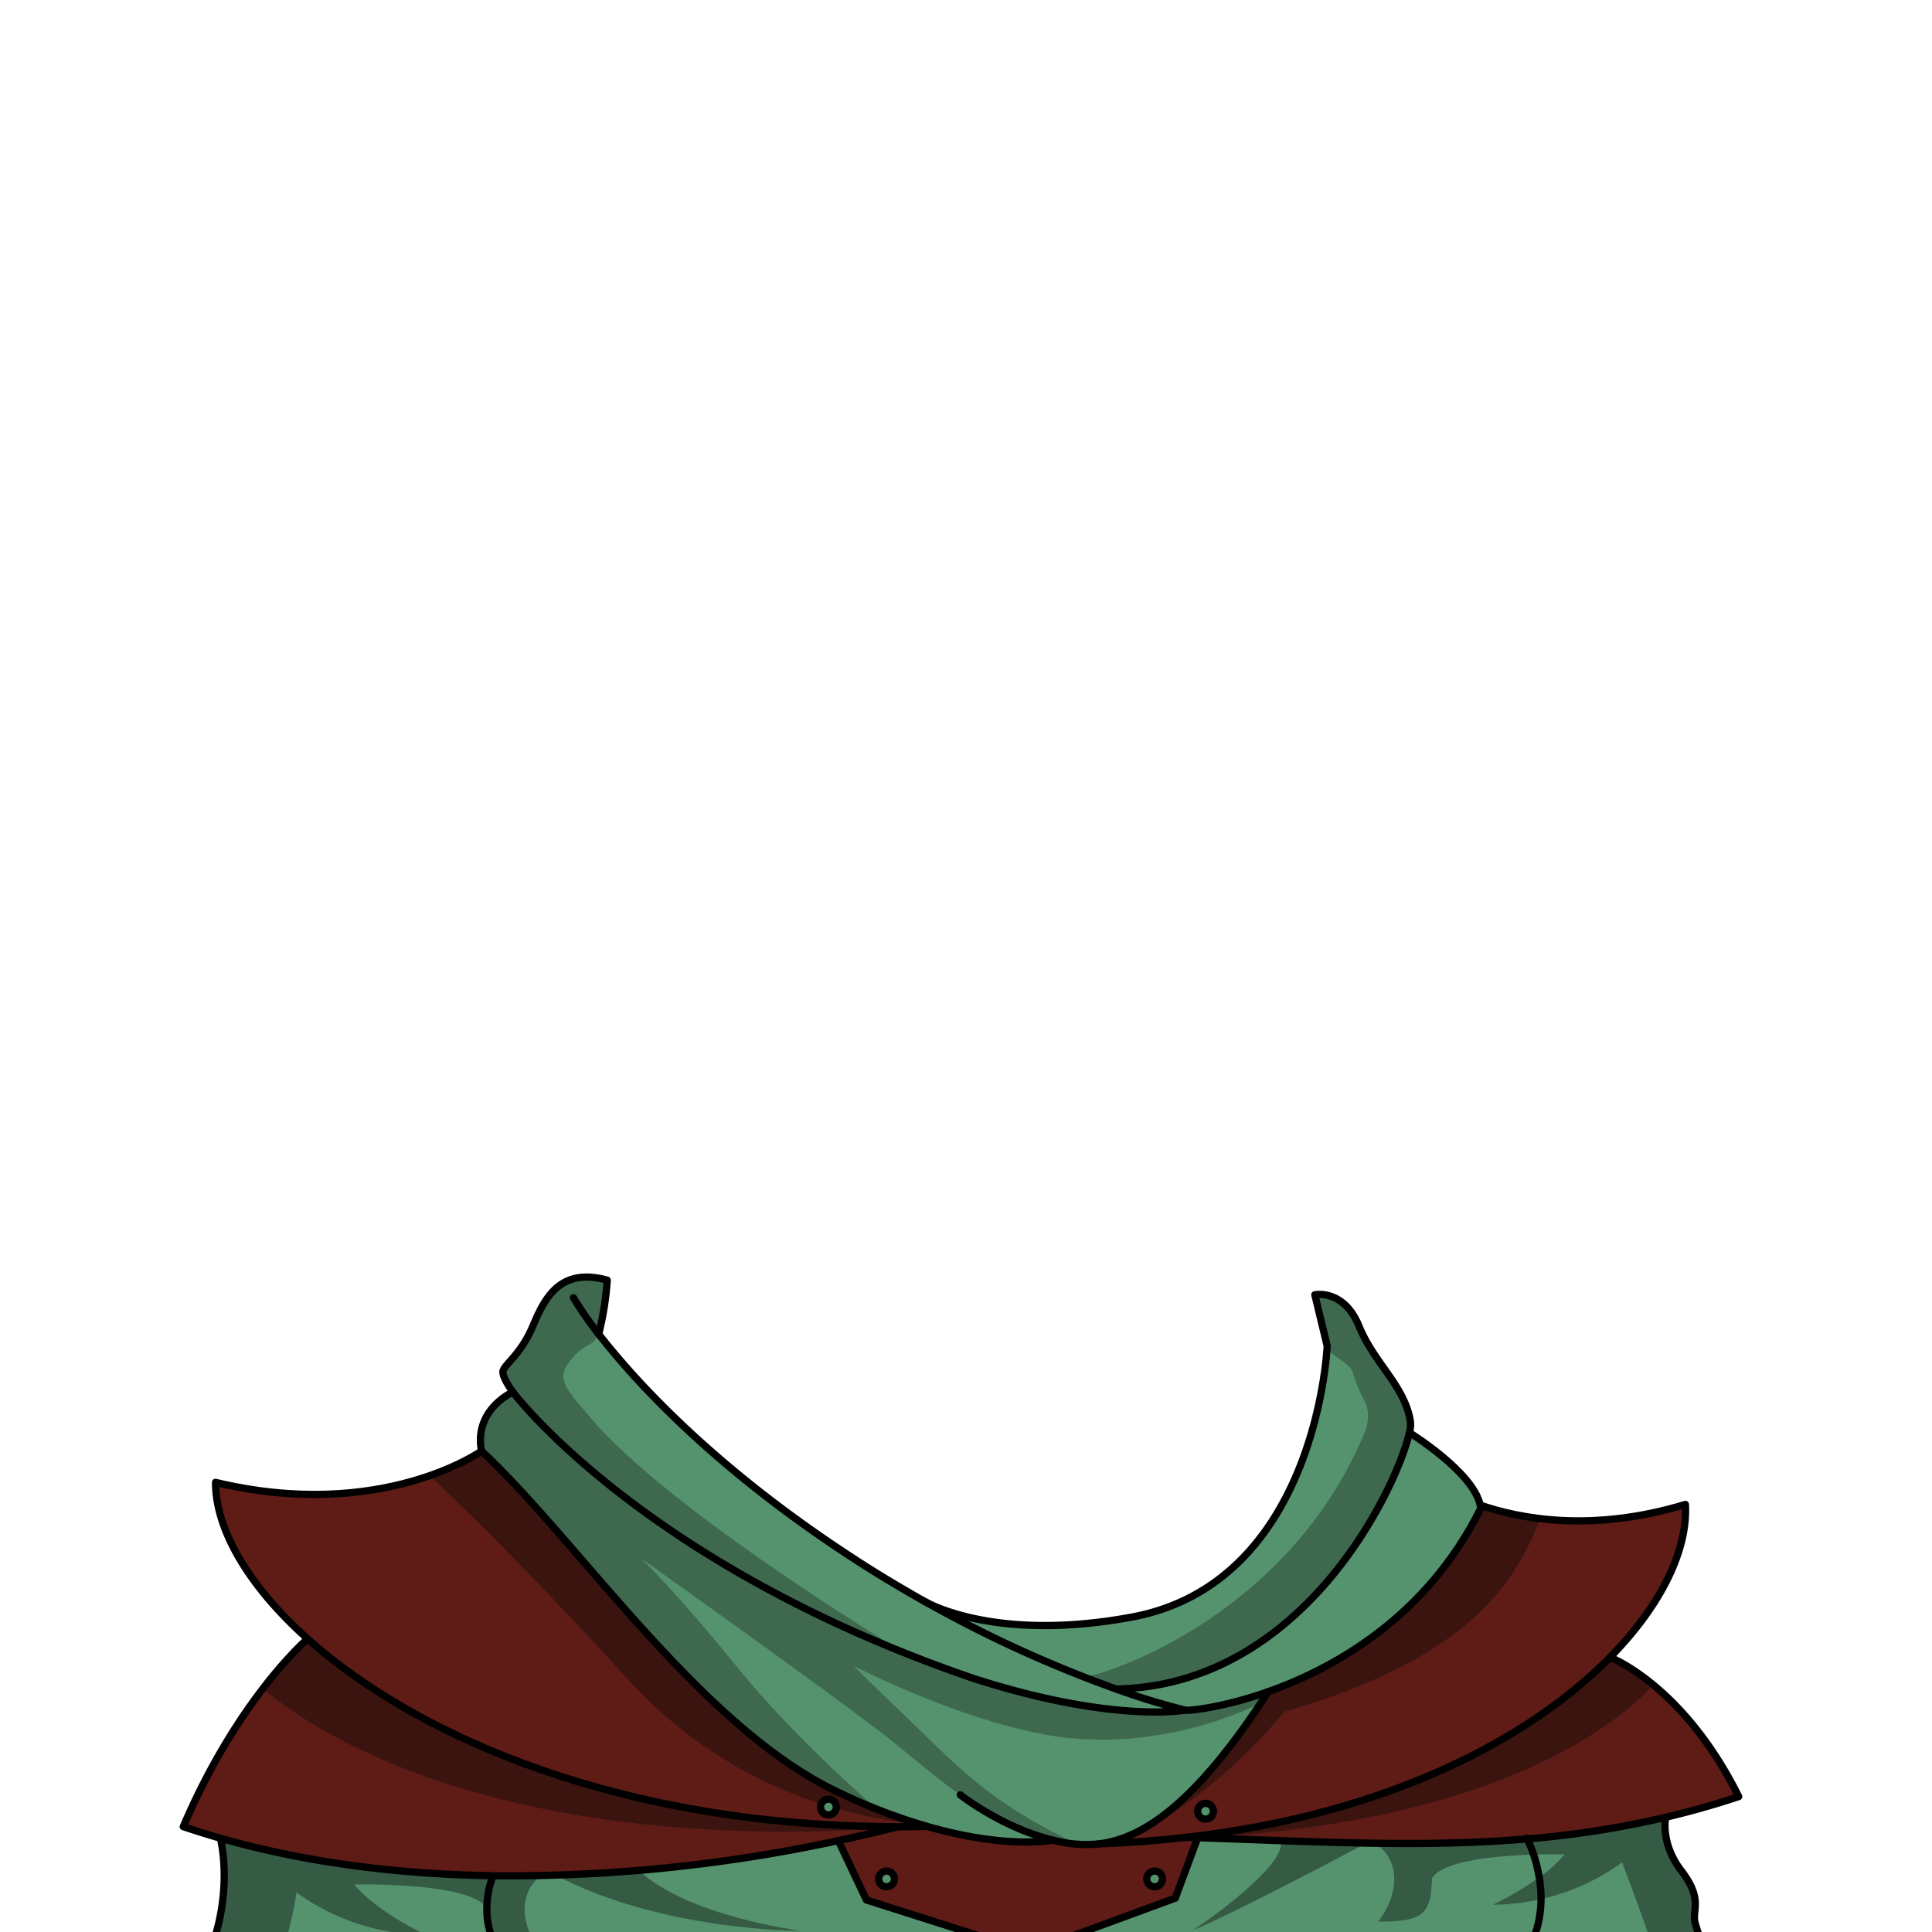 <svg xmlns="http://www.w3.org/2000/svg" viewBox="0 0 432 432">
  <defs>
    <style>.GUNDAN_OTTER_OUTFIT_GUNDAN_OTTER_OUTFIT_26_cls-1{isolation:isolate;}.GUNDAN_OTTER_OUTFIT_GUNDAN_OTTER_OUTFIT_26_cls-2,.GUNDAN_OTTER_OUTFIT_GUNDAN_OTTER_OUTFIT_26_cls-7{fill:#55936e;}.GUNDAN_OTTER_OUTFIT_GUNDAN_OTTER_OUTFIT_26_cls-3{fill:#5f1c16;}.GUNDAN_OTTER_OUTFIT_GUNDAN_OTTER_OUTFIT_26_cls-4,.GUNDAN_OTTER_OUTFIT_GUNDAN_OTTER_OUTFIT_26_cls-5{fill:#070808;mix-blend-mode:multiply;}.GUNDAN_OTTER_OUTFIT_GUNDAN_OTTER_OUTFIT_26_cls-4{opacity:0.3;}.GUNDAN_OTTER_OUTFIT_GUNDAN_OTTER_OUTFIT_26_cls-5{opacity:0.4;}.GUNDAN_OTTER_OUTFIT_GUNDAN_OTTER_OUTFIT_26_cls-6{fill:none;}.GUNDAN_OTTER_OUTFIT_GUNDAN_OTTER_OUTFIT_26_cls-6,.GUNDAN_OTTER_OUTFIT_GUNDAN_OTTER_OUTFIT_26_cls-7{stroke:#000;stroke-linecap:round;stroke-linejoin:round;stroke-width:1.62px;}</style>
  </defs>
  <g class="GUNDAN_OTTER_OUTFIT_GUNDAN_OTTER_OUTFIT_26_cls-1">
    <g id="outfit">
      <path class="GUNDAN_OTTER_OUTFIT_GUNDAN_OTTER_OUTFIT_26_cls-2" d="M269.57,403.2a1.76,1.76,0,1,1-1.76,1.76A1.75,1.75,0,0,1,269.57,403.2Z" />
      <path class="GUNDAN_OTTER_OUTFIT_GUNDAN_OTTER_OUTFIT_26_cls-2" d="M185.25,402.3a1.76,1.76,0,1,1,0,3.51,1.76,1.76,0,0,1,0-3.51Z" />
      <path class="GUNDAN_OTTER_OUTFIT_GUNDAN_OTTER_OUTFIT_26_cls-3" d="M267.81,410.92l-5,13.51-32.65,12-36.41-11.58-6.28-13.27q6.84-1.45,13.4-3.12c2.11,0,4.23,0,6.38-.08,18,5.2,28.22,3.09,28.22,3.09a28.45,28.45,0,0,0,10.3.83q10.14-.36,19.51-1.46h0Z" />
      <path class="GUNDAN_OTTER_OUTFIT_GUNDAN_OTTER_OUTFIT_26_cls-2" d="M331,336.55c0,.25.09.49.13.75-12,24.13-32.54,35.66-47.53,41-10.37,3.67-18.11,4.34-18.57,4.14a154.16,154.16,0,0,1-15.42-4.71c42-.8,62.68-44.89,65.58-57.3C315.16,320.39,329.34,329.11,331,336.55Z" />
      <path class="GUNDAN_OTTER_OUTFIT_GUNDAN_OTTER_OUTFIT_26_cls-2" d="M265,382.4s-15.84,2.94-47.08-7c-6.18-2.1-12-4.31-17.6-6.57-61.21-24.92-85.64-57.54-85.64-57.54s-2.23-3-2.23-4.49,3.93-3.69,6.68-10.23,5.79-11.23,10.14-10.93c.86,2.07,5.2-2.59,6.51.63,1.06,2.65-2,12.53-2,12.53,8.94,11.22,27.71,30.57,56.82,49.51,5.38,3.5,10.64,6.66,15.71,9.53,0,0,.22.14.66.38a276.28,276.28,0,0,0,42.64,19.49A154.16,154.16,0,0,0,265,382.4Z" />
      <path class="GUNDAN_OTTER_OUTFIT_GUNDAN_OTTER_OUTFIT_26_cls-4" d="M200.85,368.75l-.53.06c-61.21-24.92-85.64-57.54-85.64-57.54s-2.23-3-2.23-4.49,3.93-3.69,6.68-10.23,5.79-11.23,10.14-10.93c12.45-2.08,3.42,9,4.72,12.24-.85,2.93-3,2.74-4.78,4.51-5.87,5.82-3.35,7.33,4.56,16.63C153.12,340,200.85,368.75,200.85,368.75Z" />
      <path class="GUNDAN_OTTER_OUTFIT_GUNDAN_OTTER_OUTFIT_26_cls-2" d="M315.16,320.39c-2.9,12.41-23.61,56.5-65.58,57.3q-2.37-.84-5-1.85a278.86,278.86,0,0,1-37.36-17.52c3.68,1.89,18.77,8.31,45.91,3.26,38.71-7.21,42.24-54.35,43.53-60,.1-.4.14-.62.14-.62L294,289.52s6.44-1.38,9.87,7,10.2,13.3,11.5,21.29A7,7,0,0,1,315.16,320.39Z" />
      <path class="GUNDAN_OTTER_OUTFIT_GUNDAN_OTTER_OUTFIT_26_cls-4" d="M315.16,320.39c-2.9,12.41-23.61,56.5-65.58,57.3q-2.37-.84-5-1.85l-.71-1.25c1.52.21,44.41-12.42,61.64-55.2,1.34-6-1.09-5.38-3.14-12.89-1.05-1.72-4.08-3.27-5.71-4.92.1-.4.14-.62.14-.62L294,289.52s6.44-1.38,9.87,7,10.2,13.3,11.5,21.29A7,7,0,0,1,315.16,320.39Z" />
      <path class="GUNDAN_OTTER_OUTFIT_GUNDAN_OTTER_OUTFIT_26_cls-2" d="M283.57,378.26l-1.65,2.53c-15.56,23.39-26.94,30.38-36.17,31.5a24.68,24.68,0,0,1-4.92.08,35.32,35.32,0,0,1-5.38-.91s-10.22,2.11-28.22-3.09a117.32,117.32,0,0,1-11.29-3.88c-2.91-1.16-5.94-2.49-9.12-4-30.52-14.77-57.61-55.92-79.16-76-1.8-9.3,7-13.19,7-13.19s29.08,38.82,103.24,64.11c31.24,10,47.08,7,47.08,7C265.46,382.6,273.2,381.93,283.57,378.26Z" />
      <path class="GUNDAN_OTTER_OUTFIT_GUNDAN_OTTER_OUTFIT_26_cls-4" d="M283.57,378.26l-1.65,2.53c-12.61,6.18-29.74,9.85-45.65,7.49-20.89-3.1-45.14-15.67-45.14-15.67a.63.63,0,0,0-.17-.1c.08.15,1.5,1.66,10.22,10,12.4,11.84,19.26,20.15,39.66,29.8-17.79-2-30.52-14.38-41.62-23.2s-54.72-39.85-55.8-40.61c.46.44,8.08,7.85,21.2,24C178.17,389.22,196,404.44,196,404.44l0,.05c-2.91-1.16-5.94-2.49-9.12-4-30.52-14.77-57.61-55.92-79.16-76-1.8-9.3,7-13.19,7-13.19s29.08,38.82,103.24,64.11c31.24,10,47.08,7,47.08,7C265.46,382.6,273.2,381.93,283.57,378.26Z" />
      <path class="GUNDAN_OTTER_OUTFIT_GUNDAN_OTTER_OUTFIT_26_cls-2" d="M111.74,436.42H47c5.39-14,2.31-25.39,2.31-25.39,19.31,5.52,40.06,8.08,61,8.4v0a20.61,20.61,0,0,0-1.36,7.2h0a17.94,17.94,0,0,0,.31,3.65.13.13,0,0,1,0,.06A15.44,15.44,0,0,0,110,433,14.51,14.51,0,0,0,111.74,436.42Z" />
      <path class="GUNDAN_OTTER_OUTFIT_GUNDAN_OTTER_OUTFIT_26_cls-2" d="M230.14,436.42H111.74A14.51,14.51,0,0,1,110,433a15.44,15.44,0,0,1-.76-2.59.13.13,0,0,0,0-.06,17.94,17.94,0,0,1-.31-3.65h0a20.61,20.61,0,0,1,1.36-7.2v0q5.33.09,10.65,0c1.13,0,2.28,0,3.42-.07,6.21-.18,12.42-.56,18.59-1.08a367.51,367.51,0,0,0,44.56-6.68l6.28,13.27Z" />
      <path class="GUNDAN_OTTER_OUTFIT_GUNDAN_OTTER_OUTFIT_26_cls-5" d="M120.92,436.42c-6.79,0-9.69-.77-11-3.44a9.12,9.12,0,0,1-.76-2.59.13.13,0,0,0,0-.06c-.15-1-.24-2.25-.31-3.65h0c-3.67-5.95-29.61-5.29-29.61-5.29s3.75,5.26,16,11.25a49.84,49.84,0,0,1-28.94-9.48,82.23,82.23,0,0,1-3.15,13.27H47c5.39-14,2.31-25.39,2.31-25.39,19.31,5.52,40.06,8.08,61,8.4q5.33.09,10.65,0C115.91,423.21,116.33,430.49,120.92,436.42Z" />
      <path class="GUNDAN_OTTER_OUTFIT_GUNDAN_OTTER_OUTFIT_26_cls-5" d="M179.18,431.75c-1,0-31.52-.1-54.88-12.42,6.21-.18,12.42-.56,18.59-1.08C153.67,428.39,178.36,431.64,179.18,431.75Z" />
      <path class="GUNDAN_OTTER_OUTFIT_GUNDAN_OTTER_OUTFIT_26_cls-2" d="M381.53,436.42H341.44a23.12,23.12,0,0,0,3.14-11.82,27.61,27.61,0,0,0-.41-4.86,32.09,32.09,0,0,0-1.27-5.08,29.59,29.59,0,0,0-1.31-3.28l-.1-.2c5.05-.42,10.09-1,15.15-1.78l.28,0q7.72-1.19,15.54-3s-1.27,5.77,3.52,12,2.45,8.59,3,11.36A32.09,32.09,0,0,0,381.53,436.42Z" />
      <path class="GUNDAN_OTTER_OUTFIT_GUNDAN_OTTER_OUTFIT_26_cls-2" d="M267.81,410.92c26.57.87,50.23,2.24,73.68.26.75,1.51,6.59,13.92-.05,25.24H230.14l32.65-12Z" />
      <path class="GUNDAN_OTTER_OUTFIT_GUNDAN_OTTER_OUTFIT_26_cls-5" d="M381.53,436.42H369.92c-2.51-7.56-7.2-20-7.2-20a48.77,48.77,0,0,1-18.14,8.22,47.62,47.62,0,0,1-10.8,1.26,68.23,68.23,0,0,0,10.39-6.12,27,27,0,0,0,5.66-5.13s-2.91-.08-6.93.05c-8,.25-20.23,1.28-22.68,5.24h0c-.07,1.4-.15,2.62-.31,3.65a.13.13,0,0,0,0,.06,9.46,9.46,0,0,1-.75,2.59c-1.29,2.67-4.18,3.44-11,3.44,4.58-5.93,5-13.21,0-17q5.31.12,10.64,0c7.62-.12,15.22-.53,22.73-1.28,5.06-.51,10.09-1.16,15.05-2l.28,0q7.72-1.19,15.54-3s-1.27,5.77,3.52,12,2.45,8.59,3,11.36A32.09,32.09,0,0,0,381.53,436.42Z" />
      <path class="GUNDAN_OTTER_OUTFIT_GUNDAN_OTTER_OUTFIT_26_cls-5" d="M266.63,431.53c1,0,14.8-6.65,38.17-19q-9.33-.29-18.59-1.09C288.74,416.6,267.45,431.42,266.63,431.53Z" />
      <path class="GUNDAN_OTTER_OUTFIT_GUNDAN_OTTER_OUTFIT_26_cls-3" d="M265.29,410.83c45.15-5.18,76.9-22.16,94.69-40.26,0,0,16.35,6.18,28.78,31.15-5.5,1.83-10.93,3.35-16.3,4.62a209.22,209.22,0,0,1-31,4.84c-23.45,2-47.11.61-73.68-.26Z" />
      <path class="GUNDAN_OTTER_OUTFIT_GUNDAN_OTTER_OUTFIT_26_cls-5" d="M267.47,410.69l1.09.14c67.09-3.39,93.83-26.22,100.61-33.53a58.93,58.93,0,0,0-8.33-7.37C344.46,388.31,312.84,405.54,267.47,410.69Z" />
      <path class="GUNDAN_OTTER_OUTFIT_GUNDAN_OTTER_OUTFIT_26_cls-3" d="M376.83,336.39a78.84,78.84,0,0,1-32.42,3.19,64.11,64.11,0,0,1-13.44-3c0,.25.09.49.13.75-12,24.13-32.54,35.66-47.53,41-13.77,21.35-24.34,30-33,32.93a24.41,24.41,0,0,1-4.8,1.1c1.59-.06,3.17-.13,4.72-.21h.11q7.56-.4,14.68-1.24h0c45.15-5.18,76.9-22.16,94.69-40.26C371.73,358.64,377.4,346.23,376.83,336.39ZM269.57,406.71a1.76,1.76,0,1,1,1.75-1.75A1.75,1.75,0,0,1,269.57,406.71Z" />
      <path class="GUNDAN_OTTER_OUTFIT_GUNDAN_OTTER_OUTFIT_26_cls-5" d="M344.41,339.58c-5.75,14.76-16.3,31.29-57.22,43.18-16.85,20.32-35,28.61-36.61,29.31l-.11,0v0l.08-.89c8.68-2.92,19.25-11.58,33-32.93,15-5.3,35.5-16.83,47.53-41,0-.26-.09-.5-.13-.75A64.11,64.11,0,0,0,344.41,339.58Z" />
      <path class="GUNDAN_OTTER_OUTFIT_GUNDAN_OTTER_OUTFIT_26_cls-3" d="M200.85,408.45l-1.43.36c-3.91,1-7.91,1.9-12,2.76a349.36,349.36,0,0,1-77.22,7.86c-20.91-.32-41.66-2.88-61-8.4-2.8-.8-5.55-1.66-8.28-2.58a143.35,143.35,0,0,1,17.8-30.88,79.46,79.46,0,0,1,10-11.13C93.5,388.52,139.41,408.48,200.85,408.45Z" />
      <path class="GUNDAN_OTTER_OUTFIT_GUNDAN_OTTER_OUTFIT_26_cls-5" d="M200.85,408.45l-1.43.36C109.2,414.49,69,386.3,58.78,377.57a79.46,79.46,0,0,1,10-11.13C93.5,388.52,139.41,408.48,200.85,408.45Z" />
      <path class="GUNDAN_OTTER_OUTFIT_GUNDAN_OTTER_OUTFIT_26_cls-3" d="M205.82,408a129.43,129.43,0,0,1-19-7.5c-30.52-14.77-57.61-55.92-79.16-76A50.06,50.06,0,0,1,96.09,330c-10.14,3.54-26.59,6.59-47.9,1.47,0,10.39,7.17,23,20.6,35,24.71,22.08,70.62,42,132.06,42,2.11,0,4.23,0,6.38-.08C206.76,408.24,206.3,408.11,205.82,408Zm-20.57-2.15a1.76,1.76,0,0,1,0-3.51,1.77,1.77,0,0,1,1.76,1.76,1.12,1.12,0,0,1,0,.32A1.73,1.73,0,0,1,185.25,405.81Z" />
      <path class="GUNDAN_OTTER_OUTFIT_GUNDAN_OTTER_OUTFIT_26_cls-5" d="M187,404.38a1.12,1.12,0,0,0,0-.32,1.75,1.75,0,0,0-3.37-.68A99.67,99.67,0,0,1,140,375.06C112.4,344.86,96.09,330,96.09,330a50.06,50.06,0,0,0,11.57-5.5c21.55,20.08,48.64,61.23,79.16,76a129.43,129.43,0,0,0,19,7.5A111.46,111.46,0,0,1,187,404.38Z" />
      <path class="GUNDAN_OTTER_OUTFIT_GUNDAN_OTTER_OUTFIT_26_cls-6" d="M114.68,311.27s-8.82,3.89-7,13.19c21.55,20.08,48.64,61.23,79.16,76a128.07,128.07,0,0,0,20.41,7.91c18,5.2,28.22,3.09,28.22,3.09" />
      <path class="GUNDAN_OTTER_OUTFIT_GUNDAN_OTTER_OUTFIT_26_cls-6" d="M214.73,401.34s9.3,7.34,20.72,10.12a28.45,28.45,0,0,0,10.3.83c9.56-1.16,21.41-8.6,37.82-34" />
      <path class="GUNDAN_OTTER_OUTFIT_GUNDAN_OTTER_OUTFIT_26_cls-6" d="M114.68,311.27s-2.23-3-2.23-4.49,3.93-3.69,6.68-10.23,6.2-13.17,16.65-10.3a68.54,68.54,0,0,1-1.91,12.05" />
      <path class="GUNDAN_OTTER_OUTFIT_GUNDAN_OTTER_OUTFIT_26_cls-6" d="M206.28,357.82c-5.07-2.87-10.33-6-15.71-9.53-29.11-18.94-46.67-37.38-55.6-48.59a84.63,84.63,0,0,1-6.74-9.51" />
      <path class="GUNDAN_OTTER_OUTFIT_GUNDAN_OTTER_OUTFIT_26_cls-6" d="M114.68,311.27s29.08,38.82,103.24,64.11c31.24,10,47.08,7,47.08,7a154.16,154.16,0,0,1-15.42-4.71,276.28,276.28,0,0,1-42.64-19.49" />
      <path class="GUNDAN_OTTER_OUTFIT_GUNDAN_OTTER_OUTFIT_26_cls-6" d="M206.28,357.82s.22.14.66.38c3.22,1.71,18.36,8.54,46.15,3.38,41.5-7.72,43.67-60.62,43.67-60.62L294,289.52s6.44-1.38,9.87,7,10.2,13.3,11.5,21.29a7,7,0,0,1-.22,2.56c-2.9,12.41-23.61,56.5-65.58,57.3" />
      <path class="GUNDAN_OTTER_OUTFIT_GUNDAN_OTTER_OUTFIT_26_cls-6" d="M265,382.4c.46.2,8.2-.47,18.57-4.14,15-5.3,35.5-16.83,47.53-41,0-.26-.09-.5-.13-.75-1.63-7.44-15.81-16.16-15.81-16.16" />
      <path class="GUNDAN_OTTER_OUTFIT_GUNDAN_OTTER_OUTFIT_26_cls-6" d="M107.66,324.46s-22.36,15.89-59.47,7c0,10.39,7.17,23,20.6,35,24.71,22.08,70.62,42,132.06,42,2.11,0,4.23,0,6.38-.08" />
      <path class="GUNDAN_OTTER_OUTFIT_GUNDAN_OTTER_OUTFIT_26_cls-6" d="M68.79,366.44s-15.5,13.22-27.81,42c2.73.92,5.48,1.78,8.28,2.58,19.31,5.52,40.06,8.08,61,8.4a349.36,349.36,0,0,0,77.22-7.86q6.84-1.45,13.4-3.12" />
      <path class="GUNDAN_OTTER_OUTFIT_GUNDAN_OTTER_OUTFIT_26_cls-6" d="M49.26,411s3.07,11.36-2.31,25.39H381.53a32.09,32.09,0,0,1-2.56-6.69c-.54-2.77,1.8-5.11-3-11.36s-3.52-12-3.52-12" />
      <polyline class="GUNDAN_OTTER_OUTFIT_GUNDAN_OTTER_OUTFIT_26_cls-6" points="187.45 411.56 193.73 424.84 230.14 436.42 262.79 424.43 267.81 410.92" />
      <path class="GUNDAN_OTTER_OUTFIT_GUNDAN_OTTER_OUTFIT_26_cls-6" d="M265.26,410.83q-9.36,1.1-19.51,1.46" />
      <path class="GUNDAN_OTTER_OUTFIT_GUNDAN_OTTER_OUTFIT_26_cls-6" d="M331,336.55c8.74,3,24.83,6.21,45.86-.16.57,9.84-5.1,22.25-16.85,34.18-17.79,18.1-49.54,35.08-94.69,40.26" />
      <path class="GUNDAN_OTTER_OUTFIT_GUNDAN_OTTER_OUTFIT_26_cls-6" d="M360,370.57s16.35,6.18,28.78,31.15c-5.5,1.83-10.93,3.35-16.3,4.62a209.22,209.22,0,0,1-31,4.84c-23.45,2-47.11.61-73.68-.26l-2.52-.09h0" />
      <path class="GUNDAN_OTTER_OUTFIT_GUNDAN_OTTER_OUTFIT_26_cls-6" d="M271.32,405a1.76,1.76,0,1,1-1.75-1.76A1.75,1.75,0,0,1,271.32,405Z" />
      <path class="GUNDAN_OTTER_OUTFIT_GUNDAN_OTTER_OUTFIT_26_cls-6" d="M187,404.06a1.76,1.76,0,1,1-1.76-1.76A1.75,1.75,0,0,1,187,404.06Z" />
      <path class="GUNDAN_OTTER_OUTFIT_GUNDAN_OTTER_OUTFIT_26_cls-7" d="M200,420.13a1.76,1.76,0,1,1-1.76-1.76A1.75,1.75,0,0,1,200,420.13Z" />
      <path class="GUNDAN_OTTER_OUTFIT_GUNDAN_OTTER_OUTFIT_26_cls-7" d="M259.94,420.13a1.76,1.76,0,1,1-1.76-1.76A1.75,1.75,0,0,1,259.94,420.13Z" />
      <path class="GUNDAN_OTTER_OUTFIT_GUNDAN_OTTER_OUTFIT_26_cls-6" d="M110.23,419.47s-3.93,9.12,1.51,16.95" />
      <path class="GUNDAN_OTTER_OUTFIT_GUNDAN_OTTER_OUTFIT_26_cls-6" d="M341.41,411l.08.15c.75,1.51,6.59,13.92-.05,25.24" />
    </g>
  </g>
</svg>